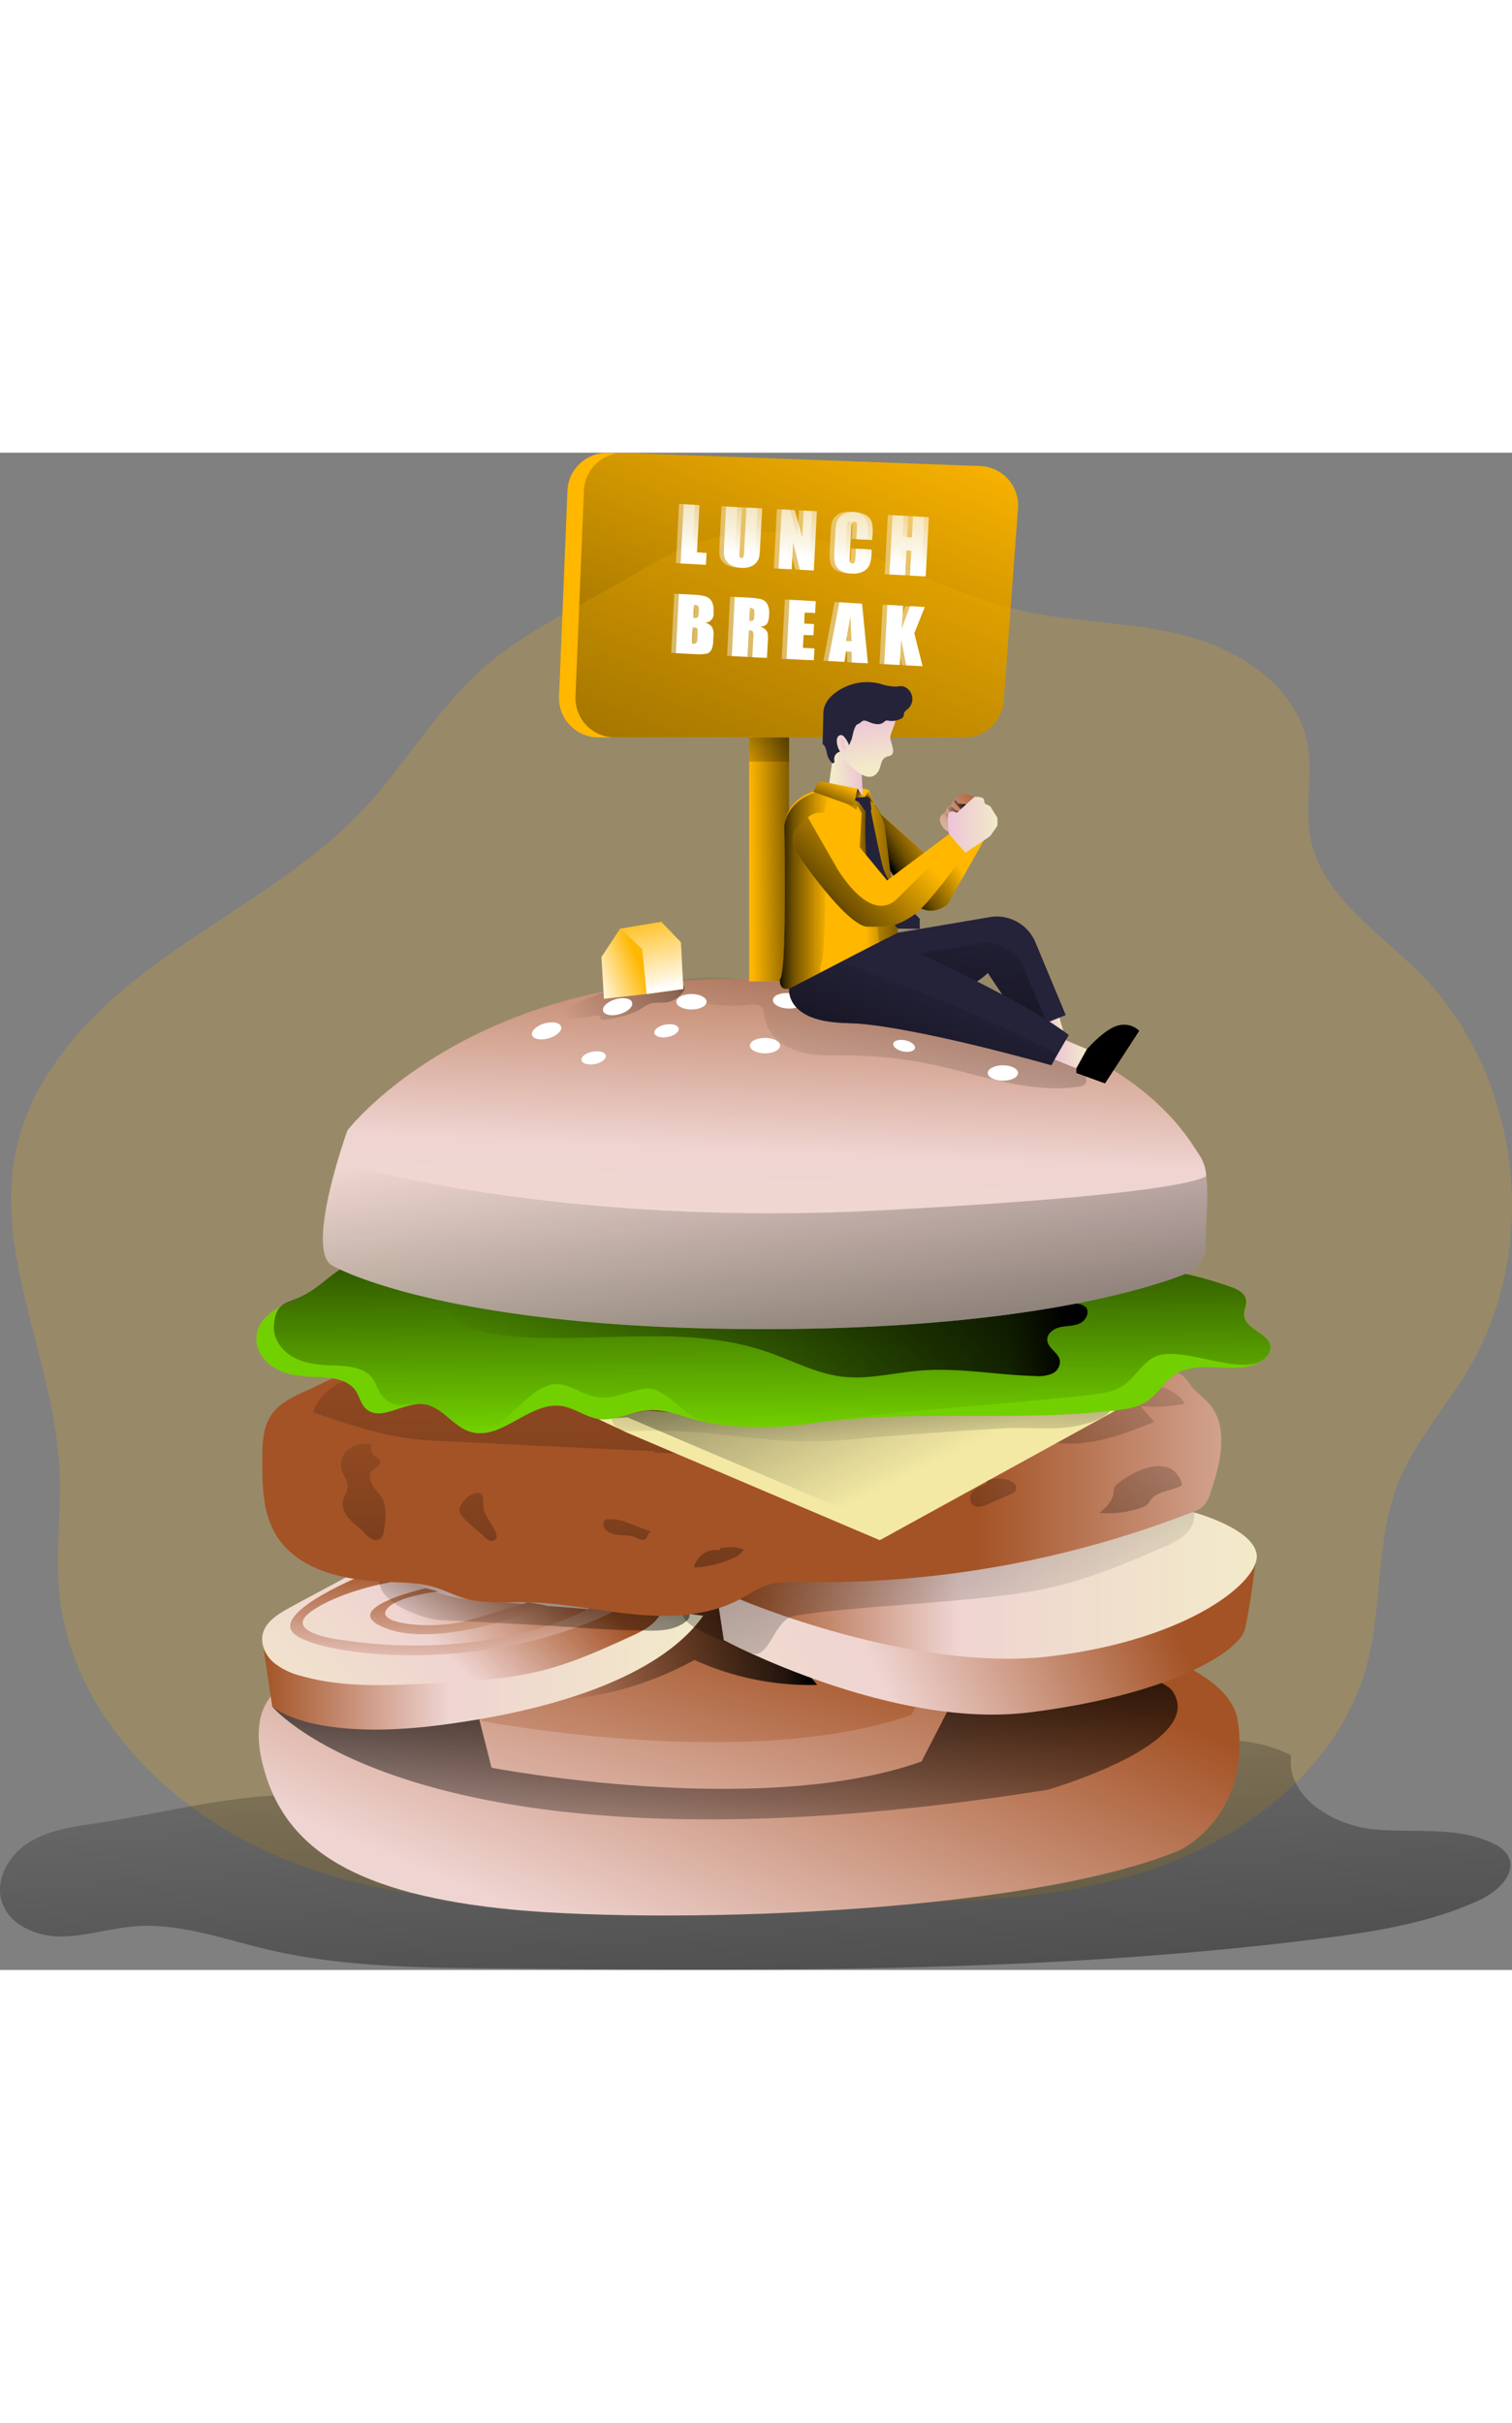 <svg id="Layer_1" data-name="Layer 1" xmlns="http://www.w3.org/2000/svg" xmlns:xlink="http://www.w3.org/1999/xlink" viewBox="0 0 434.31 435.69" data-imageid="target-5" imageName="Lunch Break" class="illustrations_image" style="width: 272px;"><rect x="0" y="0" width="434.31" height="435.69" fill="#808080" stroke="none"/><defs><linearGradient id="linear-gradient" x1="253.37" y1="1.5" x2="152.01" y2="242.51" gradientUnits="userSpaceOnUse"><stop offset="0" stop-opacity="0"/><stop offset="0.88" stop-opacity="0.8"/><stop offset="0.97"/></linearGradient><linearGradient id="linear-gradient-2" x1="250.72" y1="98.33" x2="248.95" y2="99.85" gradientUnits="userSpaceOnUse"><stop offset="0" stop-opacity="0"/><stop offset="0.68" stop-opacity="0.55"/><stop offset="0.88" stop-opacity="0.8"/><stop offset="0.97"/></linearGradient><linearGradient id="linear-gradient-3" x1="211.61" y1="338" x2="226.25" y2="591.4" gradientUnits="userSpaceOnUse"><stop offset="0" stop-opacity="0"/><stop offset="0.8" stop-opacity="0.63"/><stop offset="0.88" stop-opacity="0.8"/><stop offset="0.97"/></linearGradient><linearGradient id="linear-gradient-4" x1="235.39" y1="343.19" x2="125.02" y2="611.23" gradientUnits="userSpaceOnUse"><stop offset="0" stop-color="#a45326"/><stop offset="0.42" stop-color="#efd4d1"/><stop offset="1" stop-color="#f2eac9"/></linearGradient><linearGradient id="linear-gradient-5" x1="208.25" y1="441.42" x2="208.25" y2="355.26" xlink:href="#linear-gradient"/><linearGradient id="linear-gradient-6" x1="219.28" y1="333.58" x2="142.13" y2="601.06" xlink:href="#linear-gradient-4"/><linearGradient id="linear-gradient-7" x1="207.64" y1="350.51" x2="130.49" y2="617.99" xlink:href="#linear-gradient-4"/><linearGradient id="linear-gradient-8" x1="161.83" y1="362.96" x2="234.73" y2="362.96" xlink:href="#linear-gradient"/><linearGradient id="linear-gradient-9" x1="75.66" y1="365.25" x2="201.97" y2="365.25" xlink:href="#linear-gradient-4"/><linearGradient id="linear-gradient-10" x1="154.63" y1="333.76" x2="85.93" y2="405.46" xlink:href="#linear-gradient-4"/><linearGradient id="linear-gradient-11" x1="130.71" y1="341.48" x2="128.46" y2="415.81" xlink:href="#linear-gradient-4"/><linearGradient id="linear-gradient-12" x1="132.11" y1="341.52" x2="129.86" y2="415.85" xlink:href="#linear-gradient-4"/><linearGradient id="linear-gradient-13" x1="142.87" y1="375.08" x2="170.47" y2="307.88" xlink:href="#linear-gradient"/><linearGradient id="linear-gradient-14" x1="327.35" y1="335.67" x2="146.02" y2="416.01" xlink:href="#linear-gradient-4"/><linearGradient id="linear-gradient-15" x1="212.49" y1="346.18" x2="361.01" y2="346.18" xlink:href="#linear-gradient-4"/><linearGradient id="linear-gradient-16" x1="286.86" y1="376.48" x2="245.28" y2="288.12" xlink:href="#linear-gradient"/><linearGradient id="linear-gradient-17" x1="284.63" y1="120.26" x2="245.96" y2="153.3" xlink:href="#linear-gradient-4"/><linearGradient id="linear-gradient-18" x1="270.97" y1="123.6" x2="277.89" y2="123.6" xlink:href="#linear-gradient-2"/><linearGradient id="linear-gradient-19" x1="271.19" y1="132.42" x2="256.17" y2="141.43" xlink:href="#linear-gradient-2"/><linearGradient id="linear-gradient-20" x1="247.56" y1="112" x2="239.63" y2="112.42" gradientUnits="userSpaceOnUse"><stop offset="0" stop-color="#ecc4d7"/><stop offset="0.42" stop-color="#efd4d1"/><stop offset="1" stop-color="#f2eac9"/></linearGradient><linearGradient id="linear-gradient-21" x1="280.59" y1="319.18" x2="556.07" y2="319.18" xlink:href="#linear-gradient-4"/><linearGradient id="linear-gradient-22" x1="215.46" y1="253.31" x2="214.89" y2="342.84" gradientUnits="userSpaceOnUse"><stop offset="0" stop-opacity="0"/><stop offset="0.91" stop-opacity="0.8"/><stop offset="1"/></linearGradient><linearGradient id="linear-gradient-23" x1="256.26" y1="317.6" x2="192.63" y2="189.21" gradientUnits="userSpaceOnUse"><stop offset="0" stop-opacity="0"/><stop offset="1"/></linearGradient><linearGradient id="linear-gradient-24" x1="247.01" y1="309.88" x2="249.27" y2="243.06" xlink:href="#linear-gradient"/><linearGradient id="linear-gradient-25" x1="222.02" y1="301.22" x2="221.46" y2="226.54" xlink:href="#linear-gradient"/><linearGradient id="linear-gradient-26" x1="127.21" y1="273.31" x2="312.39" y2="273.31" xlink:href="#linear-gradient"/><linearGradient id="linear-gradient-27" x1="103.12" y1="280.8" x2="109.31" y2="471.13" xlink:href="#linear-gradient-22"/><linearGradient id="linear-gradient-28" x1="135.75" y1="279.73" x2="141.95" y2="470.07" xlink:href="#linear-gradient-22"/><linearGradient id="linear-gradient-29" x1="326.15" y1="273.54" x2="332.34" y2="463.87" xlink:href="#linear-gradient-22"/><linearGradient id="linear-gradient-30" x1="204.51" y1="277.5" x2="210.71" y2="467.83" xlink:href="#linear-gradient-22"/><linearGradient id="linear-gradient-31" x1="178.54" y1="278.34" x2="184.73" y2="468.68" xlink:href="#linear-gradient-22"/><linearGradient id="linear-gradient-32" x1="283.79" y1="274.92" x2="289.99" y2="465.25" xlink:href="#linear-gradient-22"/><linearGradient id="linear-gradient-33" x1="224.13" y1="138.93" x2="215.69" y2="335.74" xlink:href="#linear-gradient-4"/><linearGradient id="linear-gradient-34" x1="161.14" y1="178.58" x2="196.67" y2="178.58" xlink:href="#linear-gradient-22"/><linearGradient id="linear-gradient-35" x1="198.4" y1="235.95" x2="340.59" y2="108.97" xlink:href="#linear-gradient-22"/><linearGradient id="linear-gradient-36" x1="215.62" y1="116.87" x2="236.32" y2="116.58" xlink:href="#linear-gradient"/><linearGradient id="linear-gradient-37" x1="265.09" y1="146.25" x2="253.23" y2="234.91" xlink:href="#linear-gradient"/><linearGradient id="linear-gradient-38" x1="247.86" y1="145.32" x2="264.19" y2="144.38" xlink:href="#linear-gradient-2"/><linearGradient id="linear-gradient-39" x1="242.31" y1="114.53" x2="252.53" y2="114.53" xlink:href="#linear-gradient-2"/><linearGradient id="linear-gradient-40" x1="261.18" y1="137.15" x2="191.41" y2="159.16" xlink:href="#linear-gradient-2"/><linearGradient id="linear-gradient-41" x1="233.75" y1="118.65" x2="233.81" y2="118.75" xlink:href="#linear-gradient"/><linearGradient id="linear-gradient-42" x1="238.1" y1="146.16" x2="223.27" y2="146.16" xlink:href="#linear-gradient-2"/><linearGradient id="linear-gradient-43" x1="257.67" y1="129.69" x2="231.09" y2="155.14" xlink:href="#linear-gradient-2"/><linearGradient id="linear-gradient-44" x1="270.14" y1="171" x2="247.61" y2="232.1" xlink:href="#linear-gradient"/><linearGradient id="linear-gradient-45" x1="302.92" y1="172.74" x2="312.21" y2="172.74" xlink:href="#linear-gradient-20"/><linearGradient id="linear-gradient-46" x1="272.26" y1="127.76" x2="286.56" y2="127.76" xlink:href="#linear-gradient-20"/><linearGradient id="linear-gradient-47" x1="249.05" y1="96.15" x2="247.37" y2="110.62" gradientTransform="translate(-17.66 64.82) rotate(-14.25)" xlink:href="#linear-gradient-20"/><linearGradient id="linear-gradient-48" x1="301.47" y1="185.03" x2="305.39" y2="185.03" xlink:href="#linear-gradient-20"/><linearGradient id="linear-gradient-49" x1="220.56" y1="97.58" x2="221.69" y2="59.66" xlink:href="#linear-gradient-2"/><linearGradient id="linear-gradient-50" x1="215.77" y1="210.09" x2="236.04" y2="359.59" xlink:href="#linear-gradient"/><linearGradient id="linear-gradient-51" x1="241.55" y1="115.65" x2="237.47" y2="124.52" xlink:href="#linear-gradient-2"/><linearGradient id="linear-gradient-52" x1="183.27" y1="145.53" x2="169.38" y2="150.97" gradientUnits="userSpaceOnUse"><stop offset="0" stop-color="#fff" stop-opacity="0"/><stop offset="0.84" stop-color="#fff" stop-opacity="0.84"/><stop offset="0.97" stop-color="#fff"/></linearGradient><linearGradient id="linear-gradient-53" x1="185.06" y1="130.76" x2="190.5" y2="154.6" xlink:href="#linear-gradient-52"/><linearGradient id="linear-gradient-54" x1="201.71" y1="14.1" x2="199.18" y2="50.14" xlink:href="#linear-gradient-52"/><linearGradient id="linear-gradient-55" x1="215.37" y1="15.06" x2="212.84" y2="51.1" xlink:href="#linear-gradient-52"/><linearGradient id="linear-gradient-56" x1="231.24" y1="16.18" x2="228.71" y2="52.22" xlink:href="#linear-gradient-52"/><linearGradient id="linear-gradient-57" x1="247.18" y1="17.3" x2="244.65" y2="53.34" xlink:href="#linear-gradient-52"/><linearGradient id="linear-gradient-58" x1="263.21" y1="18.43" x2="260.67" y2="54.47" xlink:href="#linear-gradient-52"/><linearGradient id="linear-gradient-59" x1="203.75" y1="14.25" x2="201.21" y2="50.29" xlink:href="#linear-gradient-52"/><linearGradient id="linear-gradient-60" x1="219.57" y1="15.36" x2="217.04" y2="51.4" xlink:href="#linear-gradient-52"/><linearGradient id="linear-gradient-61" x1="234.15" y1="16.39" x2="231.62" y2="52.43" xlink:href="#linear-gradient-52"/><linearGradient id="linear-gradient-62" x1="248.07" y1="17.36" x2="245.54" y2="53.4" xlink:href="#linear-gradient-52"/><linearGradient id="linear-gradient-63" x1="263.78" y1="18.47" x2="261.25" y2="54.51" xlink:href="#linear-gradient-52"/><linearGradient id="linear-gradient-64" x1="248.12" y1="98.75" x2="245.61" y2="97.55" xlink:href="#linear-gradient-2"/><linearGradient id="linear-gradient-65" x1="243.14" y1="104.2" x2="236.29" y2="107.46" xlink:href="#linear-gradient-20"/></defs><title>61. Lunch break</title><path d="M163,31.8l-2.42,59.1a11.33,11.33,0,0,0,11.32,11.79H272.19a11.32,11.32,0,0,0,11.29-10.48l4.13-55.28a11.33,11.33,0,0,0-10.87-12.16L174.69,21A11.33,11.33,0,0,0,163,31.8Z" transform="translate(0 -20.94)" fill="#ffb700" class="target-color"/><path d="M167.73,31.8,165.3,90.9a11.33,11.33,0,0,0,11.32,11.79H277a11.32,11.32,0,0,0,11.29-10.48l4.13-55.28a11.33,11.33,0,0,0-10.87-12.16L179.47,21A11.32,11.32,0,0,0,167.73,31.8Z" transform="translate(0 -20.94)" fill="#ffb700" class="target-color"/><path d="M167.73,31.8,165.3,90.9a11.33,11.33,0,0,0,11.32,11.79H277a11.32,11.32,0,0,0,11.29-10.48l4.13-55.28a11.33,11.33,0,0,0-10.87-12.16L179.47,21A11.32,11.32,0,0,0,167.73,31.8Z" transform="translate(0 -20.94)" fill="url(#linear-gradient)"/><path d="M132.91,88.46c-10.32,11-18.31,24-28.67,35C88,140.67,66.65,152.05,47.39,165.84S9.86,197.52,4.74,220.64c-6.77,30.53,10.86,61,12.37,92.27.56,11.74-1.17,23.54-.07,35.24,3.39,36.05,33.68,65,67.55,77.81s71.06,12.58,107.27,12.19l53.75-.57c29.17-.31,58.94-.72,86.48-10.31s53-30.16,60.54-58.32c4.55-16.94,2.44-35.39,8.82-51.72,4.75-12.15,13.78-22.06,20.44-33.28,21.05-35.49,14.76-84.94-14.49-114-11.91-11.84-27.92-22-31-38.48-1.68-8.84.81-18.07-.84-26.92C372.56,88.61,357,78,341.39,73.73s-32.11-3.86-47.87-7.43C274.44,62,257.09,52,238.27,46.65c-21.42-6.1-36.75-2.59-54.82,8.43C166,65.73,147.46,72.94,132.91,88.46Z" transform="translate(0 -20.94)" fill="#ffb700" opacity="0.19" style="isolation:isolate" class="target-color"/><polygon points="247.53 96.27 249.57 96.86 251.35 101.41 247.53 98.47 247.53 96.27" fill="#ffb700" class="target-color"/><polygon points="248.36 99.01 249.57 96.86 250.91 100.63 248.36 99.01" fill="url(#linear-gradient-2)"/><path d="M26.87,414.61c-6.54.94-13.31,2-18.85,5.58S-1.47,430.74.52,437c2.11,6.69,9.88,10,16.9,10s13.82-2.25,20.81-2.87c13.07-1.16,25.82,3.6,38.59,6.61,21.3,5,43.41,5.25,65.3,5.44,79.14.7,158.57,1.38,237.09-8.56,15.67-2,31.53-4.46,45.87-11.11,5.14-2.38,10.85-7.78,8.07-12.72a9.21,9.21,0,0,0-4.16-3.45c-10.55-5.18-23.06-2.9-34.75-4.15s-24.95-9.57-23.34-21.21c-18.94-9.52-41.43-1.34-61.73,4.74-46.79,14-96.1,15.9-144.58,13.31-24.07-1.28-48-4.06-71.95-6.32C71.22,404.78,48.31,411.51,26.87,414.61Z" transform="translate(0 -20.94)" fill="url(#linear-gradient-3)"/><path d="M89,372.11s-19.31,1.47-13.66,25S100,434,143.08,438.87,293.74,441,338.9,422.23c0,0,20.46-9.55,16.69-36.93C349.46,340.9,116.23,347.33,89,372.11Z" transform="translate(0 -20.94)" fill="url(#linear-gradient-4)"/><path d="M78.2,381s43.41,52.43,222.72,23.88c0,0,46.19-13.29,35.86-28.35S119.08,352.14,78.2,381Z" transform="translate(0 -20.94)" fill="url(#linear-gradient-5)"/><path d="M137.67,384.66l3.53,13.89s76.9,14.79,123.51-1.79l7.34-14.26S218,367.63,207.91,361.92l-1.41-9.22L202,354.91S188.94,375.16,137.67,384.66Z" transform="translate(0 -20.94)" fill="url(#linear-gradient-6)"/><path d="M134.78,371.24l3.54,13.89s76.9,14.8,123.51-1.79l7.33-14.26S215.11,354.21,205,348.51l-1.42-9.23-4.52,2.22S186.05,361.75,134.78,371.24Z" transform="translate(0 -20.94)" fill="url(#linear-gradient-7)"/><path d="M167.41,378.39a95.87,95.87,0,0,0,32.06-10.79,80,80,0,0,0,35.26,7.17l-12.88-15.84c-2.78-3.41-5.59-6.86-9.14-9.46-2-1.45-4.36-2.65-6.78-2.27a11.26,11.26,0,0,0-4,1.73q-12,7.24-23.4,15.45-5.74,4.15-11.33,8.54c-.87.68-5.44,3.44-5.41,4.48C161.9,379.59,166.11,378.58,167.41,378.39Z" transform="translate(0 -20.94)" fill="url(#linear-gradient-8)"/><path d="M75.66,363.9,78.2,381s10.84,10.14,48.39,5.29S191,370.48,202,354.91l-91.21-12.05S75.86,351.71,75.66,363.9Z" transform="translate(0 -20.94)" fill="url(#linear-gradient-9)"/><path d="M82.68,352.88c-3.05,1.7-6.33,3.8-7.18,7.18-.73,2.91.67,6.05,2.87,8.08a19.44,19.44,0,0,0,8,4c11.66,3.37,24.05,2.83,36.17,2.27,11.73-.55,23.59-1.11,34.92-4.23,8.14-2.23,15.86-5.75,23.55-9.25,3.26-1.49,6.73-3.15,8.52-6.25l-49.74-4a60.78,60.78,0,0,1-12.39-1.84c-3.82-1.11-7.38-3-11.15-4.25-5.1-1.75-11.82-3.49-16.8-.76C93.89,346.89,88.23,349.8,82.68,352.88Z" transform="translate(0 -20.94)" fill="url(#linear-gradient-10)"/><path d="M105.14,342.85s-26.56,10.57-21,16.91,53.68,13.18,93-6.51l-6.61-1.14s-27.06,16.35-72,9.81c0,0-18.72-2-8.54-8.67s26.22-8.64,26.22-8.64S111,340.25,105.14,342.85Z" transform="translate(0 -20.94)" fill="url(#linear-gradient-11)"/><path d="M154.26,353.25s-27.71,11-43.12,5.37S122.33,347,122.33,347l3.5.92s-13.33,1.59-15.07,5.67,14.55,5.1,22.62,2.92,18.31-5.5,18.31-5.5l5.47,1Z" transform="translate(0 -20.94)" fill="url(#linear-gradient-12)"/><path d="M183.93,359.09c4.57.23,9.61.32,13.14-2.58a2.42,2.42,0,0,0,1-1.61c.05-1.09-1.14-1.77-2.14-2.19-17-7.11-34.48-14.33-52.91-15.3-6.23-.32-39.11-3.7-33.55,9.74,2,4.9,12.38,8.78,16.94,9,9.2.44,18.39.94,27.58,1.41C164,358.07,174,359.09,183.93,359.09Z" transform="translate(0 -20.94)" fill="url(#linear-gradient-13)"/><path d="M206.5,352.7l1.41,9.22S256,387.6,295.64,382.67s60.41-17.17,62-24.05,3.3-21.27,3.3-21.27l-21.73-13.66-126.17,20.9Z" transform="translate(0 -20.94)" fill="url(#linear-gradient-14)"/><path d="M212.49,350.18s49.52,21.2,89.41,16.35,60-21.59,59.08-29.18-18.39-12.23-18.39-12.23S213.66,339,213.08,344.59Z" transform="translate(0 -20.94)" fill="url(#linear-gradient-15)"/><path d="M228.24,354.91c19.56-3.2,54.35-3.7,73.68-8.12,11.06-2.53,21.6-6.94,32-11.45a22.21,22.21,0,0,0,6.4-3.67,7.65,7.65,0,0,0,2.7-6.58,2.35,2.35,0,0,0-.89-1.66,2.92,2.92,0,0,0-1.6-.34,502.63,502.63,0,0,0-92.09,6.42c-9.22,1.51-51.17,12.43-52.31,24.63-.42,4.43,14.79,8.93,18.57,11.11C221.16,368.94,221.82,356,228.24,354.91Z" transform="translate(0 -20.94)" opacity="0.51" fill="url(#linear-gradient-16)"/><path d="M276.05,119a2.34,2.34,0,0,0-1.22.51,1.13,1.13,0,0,0-.34,1.21c-.42-.2-.87.25-1.05.68s-.32,1-.76,1.13a4.68,4.68,0,0,0-.53.17c-.38.23-.31.8-.48,1.21-.27.64-1.11.84-1.48,1.43a1.7,1.7,0,0,0-.19,1,4.57,4.57,0,0,0,2.29,3.39,13.61,13.61,0,0,0,4,1.44l3.64.89a1.66,1.66,0,0,0,2.07-.57c1.41-1.46,2.88-3.14,2.92-5.16a5.63,5.63,0,0,0-1.64-3.82C281.5,120.67,278.77,118.58,276.05,119Z" transform="translate(0 -20.94)" fill="url(#linear-gradient-17)"/><path d="M271.82,125.31c.14.19.23.42.35.62a.89.89,0,0,0,.54.45,1.2,1.2,0,0,0,.56-.06,6.14,6.14,0,0,0,2.54-1.16.27.27,0,0,0,.07-.08.29.29,0,0,0-.05-.2,1.32,1.32,0,0,1,.3-1.53,2.79,2.79,0,0,1,.62-.38l1.05-.5s.06,0,.07-.06a.12.12,0,0,0,0-.1.68.68,0,0,0-.45-.41,2.65,2.65,0,0,0-.63-.07,8.42,8.42,0,0,1-1.23-.14.83.83,0,0,1-.52-.23,2.08,2.08,0,0,1-.19-.29.79.79,0,0,0-.38-.32.31.31,0,0,0-.28,0,.26.26,0,0,0-.08.29.6.6,0,0,0,.16.26l1.57,1.83a.42.42,0,0,1,.11.22c0,.17-.2.25-.37.27a1.72,1.72,0,0,1-.75,0c-.54-.19-.82-.79-1.33-1a.63.63,0,0,0-.4-.06c-.14,0-.26.16-.41.18s-.37,0-.43.1a.23.23,0,0,0,0,.21,18.82,18.82,0,0,0,1.24,1.44.6.6,0,0,1,.09.22.34.34,0,0,1-.26.34.8.8,0,0,1-.46,0,2.24,2.24,0,0,1-.85-.48.9.9,0,0,0-.32-.23.51.51,0,0,0-.47.09,1,1,0,0,0-.31.32A2.13,2.13,0,0,1,271.82,125.31Z" transform="translate(0 -20.94)" fill="url(#linear-gradient-18)"/><path d="M254.15,128.4l-1.62-4.23,15,13.57,8.53-10.91,9.1.93-12.91,22.78s-3.66,3.37-7.66,1.25-13.25-17.65-13.25-17.65Z" transform="translate(0 -20.94)" fill="#ffb700" class="target-color"/><path d="M254.15,128.4l-1.31-3.86,14.7,13.2,8.53-10.91,9.1.93-12.91,22.78s-3.66,3.37-7.66,1.25-13.25-17.65-13.25-17.65Z" transform="translate(0 -20.94)" fill="url(#linear-gradient-19)"/><path d="M239.79,104.37l-2.29,16.2,10.34-.83-.31-6.37S242.6,108.13,239.79,104.37Z" transform="translate(0 -20.94)" fill="url(#linear-gradient-20)"/><path d="M88.06,290.26c-3.8,1.69-7.8,3.54-10.13,7-2.48,3.65-2.57,8.36-2.59,12.78,0,7.37.07,15.16,3.84,21.5,6.08,10.21,19.44,13.15,31.31,13.63,5,.2,10,.15,14.75,1.67,2.52.8,4.89,2,7.41,2.84,6.09,1.94,12.65,1.26,19,1.38,10.29.19,20.43,2.47,30.67,3.45s21,.54,30.13-4.31c2.69-1.44,5.22-3.25,8.13-4.17s6.3-.85,9.49-.79a296,296,0,0,0,112.48-20.1,8.89,8.89,0,0,0,3.14-1.75,9,9,0,0,0,2-3.75c2.93-8.63,5.5-19.24-.66-25.95-1.52-1.66-3.46-2.9-4.83-4.68a14.63,14.63,0,0,0-2.43-3c-1.64-1.25-3.91-1.11-6-.91a964.06,964.06,0,0,1-157.94,1.72,2.48,2.48,0,0,0-2,.41c-.49.48-.2,1.59.48,1.47-15,0-30-1.73-45-3.44l-8.39-1c-5.64-.64-11.45-1.28-17.09-.28S93.19,288,88.06,290.26Z" transform="translate(0 -20.94)" fill="url(#linear-gradient-21)"/><path d="M90,296.53c9.92,3.37,19.94,6.77,30.36,7.78,2.26.23,4.53.33,6.81.44l8.41.4,20.15,1,36.45,1.73a3,3,0,0,0-4.36.23l58.94,1.4c8.22.2,16.49.39,24.63-.83,7.64-1.16,15.13-3.56,22.85-3.73,5-.11,9.91.7,14.86.47,7.8-.36,15.21-3.29,22.46-6.18l-4-4.54a42.69,42.69,0,0,0,12.76-.71c-3.11-5.28-10.43-5.77-16.56-5.63l-154,3.36c-17.78.39-35.79.75-53.11-3.32-4-.95-8.09-2.15-12.24-2.11C98.69,286.32,91.54,290.58,90,296.53Z" transform="translate(0 -20.94)" opacity="0.36" fill="url(#linear-gradient-22)"/><path d="M180.21,302.38l72.5,30.83L320.42,296s-83.07.29-91.64,1.67S186,296,186,296l-14.07,2.48Z" transform="translate(0 -20.94)" fill="#f4e9a4"/><path d="M180.21,297.94l72.5,30.82L320.42,296s-83.07.29-91.64,1.67S186,296,186,296l-14.07,2.48Z" transform="translate(0 -20.94)" fill="url(#linear-gradient-23)"/><path d="M307.5,300.71c-5.52.79-11.14.2-16.71.32-6.25.12-36.07,2.22-42.28,2.88-30.14,3.21-36.93-3-67.24-2a7.5,7.5,0,0,1-3.13-.33c-2.6-1-3.13-4.83-1.6-7.18s4.37-3.49,7.12-4.06a54.32,54.32,0,0,1,10.59-.83q57.5-.75,115,1.72c2.44.1,10.62-.76,10,3.73C318.78,298.55,310.25,300.31,307.5,300.71Z" transform="translate(0 -20.94)" fill="url(#linear-gradient-24)"/><path d="M73.65,274.9c-.27,3.65,2.17,7.1,5.34,8.94s6.92,2.33,10.58,2.47c4.59.17,10,.23,12.59,4,1.08,1.59,1.45,3.64,2.8,5,4.09,4.16,10.87-1.78,16.66-1.16,5.23.56,8.39,6.34,13.4,7.92,8.93,2.8,17.08-8.78,26.33-7.38,3.7.56,6.85,3.16,10.55,3.71,4.74.71,9.3-2.06,14.07-2.48,5.63-.5,11,2.25,16.5,3.39,8.66,1.79,20.69,1.83,29.43.53,30.26-4.48,58.13-.44,88.52-3.89,3.15-.36,6.41-.87,9.05-2.62,3.21-2.13,5.11-5.86,8.39-7.89,7.39-4.58,18.4,1.2,25.21-4.21a4.56,4.56,0,0,0,1.9-3c.46-4.26-7.31-5.35-7.58-9.63-.09-1.47.81-2.9.59-4.36-.3-2-2.45-3.05-4.34-3.73-21.62-7.78-45.14-7.84-68.12-7.81q-46.72,0-93.44.13l-47.42.07-23,0c-6.29,0-14.62-1.43-20.62.85-4.88,1.85-8.66,6.47-13.35,8.9C82.42,265.5,74.2,267.75,73.65,274.9Z" transform="translate(0 -20.94)" fill="#72d000"/><path d="M78.68,271.59c-.28,3.65,2.17,7.1,5.33,8.94s6.93,2.33,10.59,2.47c4.58.16,10,.23,12.59,4,1.07,1.59,1.45,3.64,2.8,5,4.09,4.16,5.84,1.53,11.63,2.15,5.23.56,8.39,6.34,13.4,7.92,8.93,2.8,16.75-15,26-13.6,3.7.56,6.85,3.16,10.55,3.71,4.74.71,9.3-2.05,14.07-2.48,5.63-.5,11.3,8.47,16.83,9.61,8.66,1.79,20.69,1.83,29.43.53,30.26-4.48,51.28-4.93,81.68-8.38,3.15-.36,6.4-.87,9-2.62,3.21-2.13,5.12-5.86,8.39-7.89,7.39-4.58,25.25,5.69,32.06.28a4.56,4.56,0,0,0,1.9-3c.46-4.26-7.31-5.35-7.58-9.63-.09-1.47.81-2.9.59-4.36-.3-2-2.45-3.05-4.34-3.73-21.62-7.78-45.14-7.84-68.12-7.81q-46.72,0-93.44.13l-47.42.07-23,0c-6.29,0-14.62-1.43-20.62.85-4.88,1.85-8.66,6.47-13.35,8.9C82.42,265.5,79.22,264.44,78.68,271.59Z" transform="translate(0 -20.94)" fill="url(#linear-gradient-25)"/><path d="M146.53,274.64c24.67,2.15,50.4-3.57,73.82,4.49,7.25,2.49,14.16,6.29,21.77,7.15,7.39.83,14.77-1.17,22.18-1.77,11-.91,22.05,1.28,33.1,1.57a10.41,10.41,0,0,0,4.71-.65,3.8,3.8,0,0,0,2.34-3.8c-.4-2.31-3.49-3.52-3.64-5.87-.12-1.92,1.88-3.32,3.76-3.73s3.91-.27,5.65-1.1,2.93-3.3,1.6-4.69a4.27,4.27,0,0,0-3.13-.92c-4.64-.07-9.27,0-13.9.05q-70.14.79-140.17-4c-5.28-.36-24.58-3.77-27.1,2.81C124.7,271.54,142.17,274.26,146.53,274.64Z" transform="translate(0 -20.94)" fill="url(#linear-gradient-26)"/><path d="M98.9,308.35a5.85,5.85,0,0,0-.6,5.2c.51,1.35,1.54,2.55,1.59,4,.06,1.63-1.15,3-1.42,4.65a6.14,6.14,0,0,0,1.89,4.93c1.23,1.33,2.76,2.37,4,3.66a10.4,10.4,0,0,0,2.26,2,2.43,2.43,0,0,0,2.84-.17,3.2,3.2,0,0,0,.7-1.58,23.69,23.69,0,0,0,.52-6.23,8.75,8.75,0,0,0-.68-3.28c-.68-1.45-2-2.51-2.87-3.84s-1.32-3.26-.23-4.43c.85-.91,2.56-1.49,2.27-2.7-.17-.68-.93-1-1.48-1.43a3,3,0,0,1-.93-3.24A7.18,7.18,0,0,0,98.9,308.35Z" transform="translate(0 -20.94)" fill="url(#linear-gradient-27)"/><path d="M138.88,332a4.53,4.53,0,0,0,1.8,1.31,1.59,1.59,0,0,0,1.93-.69c.64-1.5-3.21-6.19-3.63-8.08-.51-2.29.68-5.16-2.18-4.88-2.16.2-5.32,3.44-4.74,5.43S137.29,330.4,138.88,332Z" transform="translate(0 -20.94)" fill="url(#linear-gradient-28)"/><path d="M321.06,317a3.29,3.29,0,0,0-.94,1.06,5.13,5.13,0,0,0-.27,1.61c-.29,2.36-2.19,4.14-4,5.71A29.14,29.14,0,0,0,327.53,324a5.33,5.33,0,0,0,2.15-1.15,15.21,15.21,0,0,0,1-1.37c1.95-2.46,5.69-2.34,8.45-3.83.15-.09.32-.2.36-.37a.67.67,0,0,0,0-.34C336.53,307.94,325.87,313.05,321.06,317Z" transform="translate(0 -20.94)" fill="url(#linear-gradient-29)"/><path d="M206.9,336.14a6.47,6.47,0,0,0-7.58,4.93,31.93,31.93,0,0,0,11-2.59,6.58,6.58,0,0,0,3.35-2.56,12,12,0,0,0-7-.33" transform="translate(0 -20.94)" fill="url(#linear-gradient-30)"/><path d="M180,328.12a11.66,11.66,0,0,0-5.28-.93,1.66,1.66,0,0,0-1.23.6,1.39,1.39,0,0,0-.17,1c.26,1.72,2.17,2.67,3.89,2.88s3.54,0,5.13.66c1,.43,2.25,1.2,3.12.5.45-.36.58-1,.87-1.47a2.32,2.32,0,0,1,.73-.59C184.73,329.9,182.4,329,180,328.12Z" transform="translate(0 -20.94)" fill="url(#linear-gradient-31)"/><path d="M283.41,317.12a8.22,8.22,0,0,0-3.92,2c-1,1.11-1.21,3.07,0,4s2.86.37,4.22-.22l6.88-3a2.89,2.89,0,0,0,.95-.58,1.77,1.77,0,0,0,0-2.18,3.83,3.83,0,0,0-2-1.21,9.69,9.69,0,0,0-5.93.12" transform="translate(0 -20.94)" fill="url(#linear-gradient-32)"/><path d="M346.2,248.81a8.3,8.3,0,0,1-5.27,7.79c-12.46,4.87-48.92,16-121.62,16-93,0-123.88-18.26-123.88-18.26-4.16-2.33-2.8-12.75-.55-22.2,2.07-8.7,4.91-16.59,4.91-16.59s39.43-51.45,131.71-42.38S340.11,216.26,345,223.39a12.29,12.29,0,0,1,1.48,5.28C347.2,235.19,346.18,244.86,346.2,248.81Z" transform="translate(0 -20.94)" fill="url(#linear-gradient-33)"/><path d="M163.69,179.86c-1.2.57-2.59,1.43-2.55,2.76a.75.75,0,0,0,.21.54.89.89,0,0,0,.49.16c3.34.32,6.68-.4,10-.78a.56.56,0,0,1,.42.06c.16.14.12.4.16.6.14.63,1,.66,1.65.55,3.55-.64,7.2-1.32,10.26-3.24a12.3,12.3,0,0,1,2.25-1.3c1.52-.55,3.21-.22,4.82-.44a7.06,7.06,0,0,0,5-3.33,1.3,1.3,0,0,0,.23-1,1.05,1.05,0,0,0-.51-.59,5.34,5.34,0,0,0-3.22-.48c-6.6.41-20.93,2.67-21.22,3.12s-2.26.87-2.79,1.09C167.15,178.31,165.41,179.07,163.69,179.86Z" transform="translate(0 -20.94)" opacity="0.36" fill="url(#linear-gradient-34)"/><path d="M202.89,179.11a42.48,42.48,0,0,0,12.79.3,4.14,4.14,0,0,1,2.54.32c1.18.74,1.26,2.38,1.51,3.75.87,4.64,5.13,8,9.65,9.37s9.33,1.13,14.05,1.16a121.64,121.64,0,0,1,24.51,2.65c14,3,28,8.46,42.19,6.28a2.84,2.84,0,0,0,1.32-.44c1-.81.52-2.46-.23-3.53-3.26-4.69-9-6.84-14.43-8.67-16.78-5.67-33.8-10.81-51.21-14.17a215.07,215.07,0,0,0-26.38-3.53c-7.42-.5-19.23-2.29-26.13.61C194.82,176.51,199.37,178.34,202.89,179.11Z" transform="translate(0 -20.94)" opacity="0.36" fill="url(#linear-gradient-35)"/><ellipse cx="250.37" cy="182.44" rx="2.22" ry="4.34" transform="translate(20.02 368.65) rotate(-78.05)" fill="none" stroke="#000" stroke-miterlimit="10" stroke-width="0.5"/><ellipse cx="277.31" cy="188.15" rx="1.77" ry="3.47" transform="translate(35.8 399.53) rotate(-78.05)" fill="none" stroke="#000" stroke-miterlimit="10" stroke-width="0.4"/><ellipse cx="198.62" cy="157.66" rx="4.34" ry="2.22" fill="#fff"/><ellipse cx="219.74" cy="170.26" rx="4.34" ry="2.22" fill="#fff"/><ellipse cx="288.07" cy="178.12" rx="4.34" ry="2.22" fill="#fff"/><ellipse cx="191.46" cy="186.94" rx="3.55" ry="1.81" transform="translate(-31.41 17.9) rotate(-10.71)" fill="#fff"/><ellipse cx="170.53" cy="194.71" rx="3.55" ry="1.81" transform="translate(-33.22 14.15) rotate(-10.71)" fill="#fff"/><ellipse cx="177.41" cy="180" rx="4.34" ry="2.22" transform="translate(-43.1 35.57) rotate(-16.16)" fill="#fff"/><ellipse cx="259.72" cy="191.29" rx="1.63" ry="3.18" transform="translate(18.78 384.81) rotate(-78.05)" fill="#fff"/><ellipse cx="226.67" cy="179.31" rx="2.22" ry="4.34" transform="matrix(0.06, -1, 1, 0.06, 33.44, 373.3)" fill="#fff"/><ellipse cx="157.02" cy="186.94" rx="4.34" ry="2.22" transform="translate(-45.84 30.17) rotate(-16.16)" fill="#fff"/><rect x="215.19" y="81.75" width="11.48" height="70.09" fill="#ffb700" class="target-color"/><rect x="215.19" y="81.75" width="11.48" height="70.09" fill="url(#linear-gradient-36)"/><path d="M210.6,134.14" transform="translate(0 -20.94)" fill="none" stroke="#000" stroke-miterlimit="10" stroke-width="0.53"/><path d="M306.13,182.44l-5.46,2.18-5.81,2.32-11.12-16.6s-5.94,6.65-29.13,13-27.94-10.56-27.94-10.56V126.4c3.94-10.19,14.86-8,21.5-5.58a9.26,9.26,0,0,1,6,7.58l3.7,30.38,26.45-4.48a12,12,0,0,1,13.08,7.2Z" transform="translate(0 -20.94)" fill="#25233a"/><path d="M300.67,184.62l-5.81,2.32-11.12-16.6s-5.94,6.65-29.13,13-27.94-10.56-27.94-10.56V129.16c5-4.49,13-2.73,18.29-.78a9.28,9.28,0,0,1,6,7.58l3.7,30.38,26.45-4.48a12,12,0,0,1,13.08,7.21Z" transform="translate(0 -20.94)" fill="url(#linear-gradient-37)"/><path d="M224.08,172.13s-.78,5.15,5.44,1.53,28.33-14.88,28.33-14.88l-3.7-30.38s-1.31-10.77-14.08-11c-14.34-.21-14.74,10.7-14.74,10.7S226.16,170.16,224.08,172.13Z" transform="translate(0 -20.94)" fill="#ffb700" class="target-color"/><path d="M224.08,172.13s-.78,5.15,5.44,1.53,28.33-14.88,28.33-14.88l-3.7-30.38s-1.08-11-14.08-11c-14.34.07-14.74,10.7-14.74,10.7S226.16,170.16,224.08,172.13Z" transform="translate(0 -20.94)" fill="url(#linear-gradient-38)"/><polygon points="242.31 100.38 245.98 102.5 246.23 101.41 247.53 103.44 246.23 125.22 252.53 129.77 249.18 101 245.38 99.29 242.31 100.38" fill="url(#linear-gradient-39)"/><polygon points="245.55 99.83 246.91 100.38 246.91 99.06 245.85 98.54 245.55 99.83" fill="#25233a"/><path d="M247.84,119.74s3.67,7.75,3.51,19.57a173.79,173.79,0,0,0,1.2,22.19l5.3-2.72-3.7-30.38s-1-5.06-4.26-7.83Z" transform="translate(0 -20.94)" fill="url(#linear-gradient-40)"/><path d="M248.65,124s-.61,12.46,1.18,19.22,8,14.36,8,14.36l6.36.09v-2.91s-9.26-9-10.77-15.48c-1.55-6.62-3.43-16.25-3.43-16.25Z" transform="translate(0 -20.94)" fill="#25233a"/><polygon points="246.33 96.44 247.84 98.8 245.73 99.06 246.33 96.44" fill="#ffb700" class="target-color"/><path d="M233.86,118.63l-.18.07h0Z" transform="translate(0 -20.94)" fill="url(#linear-gradient-41)"/><path d="M247.84,119.74l-1.29.16h0l-1.27,4.32-7.4-3.09c-1.36,2.22-1,3.3-1,3.3s.82,42-1.25,44a3.69,3.69,0,0,0,.19,1.76c-2.64,1.4-4.9,2.63-6.33,3.46-6.22,3.62-5.44-1.53-5.44-1.53,2.08-2,1.25-44,1.25-44s.29-6.54,8.35-9.43l.18-.07.44-.15a24.94,24.94,0,0,1,5.77-1l.86-.05a11.71,11.71,0,0,0-1.34,1.27l6.4.2.34-1.47Z" transform="translate(0 -20.94)" fill="url(#linear-gradient-42)"/><path d="M227.79,131.32a7.23,7.23,0,0,0,1.34,5c4,5.71,15,20.74,20.19,20.74,6.37,0,8.24-.14,12.87-3.18s15.12-18.07,15.12-18.07l-4.71-5.35-17.78,13.3s-11.57-14-12.43-15c0,0-5-7.5-10.35-3.1C228.68,128.36,228,129.87,227.79,131.32Z" transform="translate(0 -20.94)" fill="#ffb700" class="target-color"/><path d="M227.79,131.32a7.23,7.23,0,0,0,1.34,5c4,5.71,15,20.74,20.19,20.74,6.37,0,8.24-.14,12.87-3.18s15.12-18.07,15.12-18.07l-2.88-3.27-17.21,16.92c-5.92,4.86-12.43-2.38-16.59-8.82l-8.59-15C228.68,128.36,228,129.87,227.79,131.32Z" transform="translate(0 -20.94)" fill="url(#linear-gradient-43)"/><path d="M254.63,160.43s38.79,17.12,52.37,27.72l-5,8.69S260.62,185,243.05,184.7s-16.38-9.83-16.38-9.83Z" transform="translate(0 -20.94)" fill="#25233a"/><path d="M241.43,167.25s33.55,11.38,62.41,26.38L302,196.84S260.62,185,243.05,184.7s-16.38-9.83-16.38-9.83Z" transform="translate(0 -20.94)" fill="url(#linear-gradient-44)"/><polygon points="306.13 168.71 312.21 171.27 309.17 176.77 302.92 174.28 306.13 168.71" fill="url(#linear-gradient-45)"/><path d="M272.6,130.44s-.77-5.1,0-6.07,2.21,0,2.21,0l5.11-4.62s2.89-.2,2.8,1.15,1.35.87,2,2,1.74,2.79,1.74,2.79a10.08,10.08,0,0,1,0,2.41c-.2.39-1.74,2.41-1.84,2.7s-7.33,5-7.33,5Z" transform="translate(0 -20.94)" fill="url(#linear-gradient-46)"/><path d="M256.26,107.55c-.37.45-1,.5-1.57.71-2,.78-1.36,2.94-2.69,4.59-3.32,4.13-9.8-4-10.69-6.12s-3.18-2.46-2.82-4.77a14.69,14.69,0,0,1,2.61-6.57,10.32,10.32,0,0,1,5.77-4,4.8,4.8,0,0,1,2.41-.05,5.12,5.12,0,0,1,1.5.74c2.21,1.5,6,2.54,6.43,5.26.19,1.33-1.63,4.27-1.48,5.6C255.86,104.11,257.07,106.56,256.26,107.55Z" transform="translate(0 -20.94)" fill="url(#linear-gradient-47)"/><path d="M243.93,105a8.6,8.6,0,0,0-1.35-2.35,1.65,1.65,0,0,0-.85-.63,1.14,1.14,0,0,0-1.14.62,2.55,2.55,0,0,0-.21,1.37,6.09,6.09,0,0,0,.93,2.77,2.15,2.15,0,0,0-1.68,2.32c.05.39.11,1-.28,1a.66.66,0,0,1-.55-.28,5,5,0,0,1-1.1-1.9c-.36-1.18-.38-2.64-1.42-3.3l.21-8.22a10,10,0,0,1,.17-2,7.51,7.51,0,0,1,2.25-3.67,15.14,15.14,0,0,1,13.87-3.45,14.84,14.84,0,0,0,4.81.83,7.22,7.22,0,0,1,1.6-.11,2.86,2.86,0,0,1,.89.31,3.81,3.81,0,0,1,.67,6.23c-.4.35-.9.65-1.06,1.15-.09.3-.05.63-.16.92a1.59,1.59,0,0,1-.82.75,5.62,5.62,0,0,1-3.49.54,1.42,1.42,0,0,0-.79,0,1.7,1.7,0,0,0-.51.38c-1.14,1-2.9.59-4.28,0-.62-.28-1.36-.6-1.95-.27a6.81,6.81,0,0,0-.65.53c-.59.43-.89.26-1.3,1a7.41,7.41,0,0,0-.66,1.83c-.16.63-.28,1.27-.45,1.89A12.39,12.39,0,0,0,243.93,105Z" transform="translate(0 -20.94)" fill="#25233a"/><path d="M304.43,183.13c-.22.08,1,3.81,1,3.81l-3.92-2.63Z" transform="translate(0 -20.94)" fill="url(#linear-gradient-48)"/><rect x="215.19" y="81.75" width="11.48" height="6.96" fill="url(#linear-gradient-49)"/><path d="M346.2,248.81a8.3,8.3,0,0,1-5.27,7.79c-12.46,4.87-48.92,16-121.62,16-93,0-123.88-18.26-123.88-18.26-4.16-2.33-2.8-12.75-.55-22.2h0l2-7.54s61.45,18.83,155.65,13.92c81.13-4.23,92.38-8.71,93.94-9.87C347.2,235.19,346.18,244.86,346.2,248.81Z" transform="translate(0 -20.94)" fill="url(#linear-gradient-50)"/><path d="M309.17,197.71v1.35l8.24,3,9.83-15.11a6.22,6.22,0,0,0-5.88-1.57c-3.85.77-9.15,6.85-9.15,6.85Z" transform="translate(0 -20.94)"/><path d="M236.33,115.42l10,2-1.14,5-11.53-4.08.87-2A1.53,1.53,0,0,1,236.33,115.42Z" transform="translate(0 -20.94)" fill="#ffb700" class="target-color"/><path d="M236.33,115.42l10,2-1.14,5-11.53-4.08.87-2A1.53,1.53,0,0,1,236.33,115.42Z" transform="translate(0 -20.94)" fill="url(#linear-gradient-51)"/><polygon points="172.77 144.83 173.48 156.8 185.73 155.44 184.46 142.58 178.12 136.67 172.77 144.83" fill="#ffb700" class="target-color"/><polygon points="189.95 134.7 178.12 136.67 184.46 142.58 185.73 155.44 196.28 154.01 195.58 140.56 189.95 134.7" fill="#ffb700" class="target-color"/><polygon points="172.77 144.83 173.48 156.8 185.73 155.44 184.46 142.58 178.12 136.67 172.77 144.83" fill="url(#linear-gradient-52)"/><polygon points="189.95 134.7 178.12 136.67 184.46 142.58 185.73 155.44 196.28 154.01 195.58 140.56 189.95 134.7" fill="url(#linear-gradient-53)"/><g opacity="0.41"><path d="M199.58,35.89l-.72,13.58,2.75.15-.18,3.4-7.27-.39.9-17Z" transform="translate(0 -20.94)" fill="#fff"/><path d="M217.59,36.84,217,48.19a18.77,18.77,0,0,1-.27,2.71,3.56,3.56,0,0,1-.85,1.56,3.85,3.85,0,0,1-1.74,1.16,6.3,6.3,0,0,1-2.46.3,7,7,0,0,1-2.72-.65,4.19,4.19,0,0,1-1.72-1.41,3.65,3.65,0,0,1-.61-1.74c0-.6,0-1.86.1-3.78l.53-10.05,4.52.24-.67,12.74a4.59,4.59,0,0,0,0,1.43.47.47,0,0,0,.48.33.52.52,0,0,0,.57-.31,6.66,6.66,0,0,0,.21-1.6l.66-12.52Z" transform="translate(0 -20.94)" fill="#fff"/><path d="M233.31,37.68l-.9,17-4-.21-1.95-7.84-.41,7.72-3.78-.2.9-17,3.79.2,2.12,7.79.41-7.65Z" transform="translate(0 -20.94)" fill="#fff"/><path d="M249.17,45.94l-4.52-.24.16-3a5.61,5.61,0,0,0-.06-1.62c-.09-.22-.3-.33-.63-.35a.68.68,0,0,0-.73.35,5.81,5.81,0,0,0-.23,1.67l-.42,7.89a5.13,5.13,0,0,0,.06,1.62.78.78,0,0,0,1.34.07,6,6,0,0,0,.25-1.77l.11-2.13,4.53.24,0,.66a12.76,12.76,0,0,1-.58,3.72,3.81,3.81,0,0,1-1.79,1.84,5.85,5.85,0,0,1-3.26.66,6.82,6.82,0,0,1-3.24-.87,3.49,3.49,0,0,1-1.61-2,12.65,12.65,0,0,1-.22-3.76l.27-5a20.6,20.6,0,0,1,.27-2.74,3.84,3.84,0,0,1,.87-1.73,4.23,4.23,0,0,1,1.84-1.24,7.42,7.42,0,0,1,5.89.58,3.67,3.67,0,0,1,1.61,2,11.28,11.28,0,0,1,.22,3.53Z" transform="translate(0 -20.94)" fill="#fff"/><path d="M265.46,39.39l-.9,17L260,56.13l.38-7.13-1.36-.07-.37,7.13-4.53-.24.91-17,4.52.24-.33,6.07,1.36.07.32-6.07Z" transform="translate(0 -20.94)" fill="#fff"/><path d="M193.69,61.43l4.51.24a12.17,12.17,0,0,1,3.22.49,3.28,3.28,0,0,1,1.71,1.41,5.77,5.77,0,0,1,.51,3.23,3.42,3.42,0,0,1-.59,2,3.32,3.32,0,0,1-1.93.8,3.35,3.35,0,0,1,2.06,1.27,4.27,4.27,0,0,1,.43,2.49L203.53,75a6.08,6.08,0,0,1-.54,2.53,2.2,2.2,0,0,1-1.35,1.07,13.83,13.83,0,0,1-3.62.11l-5.23-.28Zm4,9.56-.26,4.75a2,2,0,0,0,1.24-.22,2.1,2.1,0,0,0,.33-1.28l.09-1.58c0-.73,0-1.18-.17-1.34A2.2,2.2,0,0,0,197.72,71Zm.34-6.42-.2,3.78h.45a.93.93,0,0,0,.87-.27,5.26,5.26,0,0,0,.27-1.82,2.88,2.88,0,0,0-.09-1.13.68.68,0,0,0-.37-.42A3.63,3.63,0,0,0,198.06,64.57Z" transform="translate(0 -20.94)" fill="#fff"/><path d="M209.72,62.28l3.2.17a25,25,0,0,1,4.32.47A3,3,0,0,1,219,64.25a5.48,5.48,0,0,1,.55,3.2,4.87,4.87,0,0,1-.65,2.64,2.68,2.68,0,0,1-2,.71,3.5,3.5,0,0,1,1.76,1,2.56,2.56,0,0,1,.52,1,15.7,15.7,0,0,1,0,2.52l-.24,4.48-4.2-.22.3-5.65a3.73,3.73,0,0,0-.13-1.7q-.19-.33-1.14-.39l-.4,7.66-4.52-.24Zm4.37,3.14-.2,3.78a1.93,1.93,0,0,0,1.07-.15c.22-.12.34-.56.38-1.31l0-.93a1.39,1.39,0,0,0-.24-1.08A1.77,1.77,0,0,0,214.09,65.42Z" transform="translate(0 -20.94)" fill="#fff"/><path d="M225.44,63.11l7.54.4-.18,3.4-3-.16L229.62,70l2.82.15-.17,3.23-2.83-.15-.2,3.74,3.32.18-.18,3.39-7.84-.41Z" transform="translate(0 -20.94)" fill="#fff"/><path d="M246.28,64.22,248,81.34l-4.63-.24L243.26,78l-1.61-.09-.44,3-4.68-.25,3.21-16.86ZM243.3,75c-.12-1.93-.23-4.32-.31-7.16-.63,3.22-1.05,5.58-1.24,7.08Z" transform="translate(0 -20.94)" fill="#fff"/><path d="M264.29,65.18l-3,7.53,2.35,9.46L259,81.93l-1.45-7.38-.39,7.28-4.52-.24.9-17,4.53.24-.35,6.59L260.05,65Z" transform="translate(0 -20.94)" fill="#fff"/></g><path d="M200.92,36l-.72,13.58,2.75.15-.18,3.4-7.28-.39.91-17Z" transform="translate(0 -20.94)" fill="url(#linear-gradient-54)"/><path d="M218.92,36.91l-.6,11.35a20.37,20.37,0,0,1-.27,2.71,3.67,3.67,0,0,1-.85,1.56,3.85,3.85,0,0,1-1.74,1.16A6.3,6.3,0,0,1,213,54a7.12,7.12,0,0,1-2.73-.65,4.15,4.15,0,0,1-1.71-1.41,3.55,3.55,0,0,1-.61-1.74q-.06-.9.09-3.78l.54-10,4.52.24-.68,12.74a5.35,5.35,0,0,0,.05,1.43.48.48,0,0,0,.49.33.53.53,0,0,0,.57-.31,6.66,6.66,0,0,0,.21-1.6l.66-12.52Z" transform="translate(0 -20.94)" fill="url(#linear-gradient-55)"/><path d="M234.65,37.75l-.9,17-4-.21-1.94-7.84-.41,7.72-3.78-.2.9-17,3.78.2,2.13,7.79.41-7.65Z" transform="translate(0 -20.94)" fill="url(#linear-gradient-56)"/><path d="M250.51,46,246,45.77l.15-3a4.93,4.93,0,0,0-.06-1.62c-.08-.22-.29-.33-.62-.35a.68.68,0,0,0-.73.35,6.07,6.07,0,0,0-.24,1.67l-.42,7.89a5.35,5.35,0,0,0,.07,1.62.64.64,0,0,0,.66.42.65.65,0,0,0,.68-.35,6.32,6.32,0,0,0,.25-1.77l.11-2.13,4.52.24,0,.66a13.11,13.11,0,0,1-.58,3.72A3.85,3.85,0,0,1,248,55a5.85,5.85,0,0,1-3.26.66,6.82,6.82,0,0,1-3.24-.87,3.49,3.49,0,0,1-1.61-2,12.65,12.65,0,0,1-.22-3.76l.26-5a22,22,0,0,1,.28-2.75,3.92,3.92,0,0,1,.86-1.73,4.26,4.26,0,0,1,1.85-1.24,7.42,7.42,0,0,1,5.89.58,3.65,3.65,0,0,1,1.6,2,11,11,0,0,1,.23,3.53Z" transform="translate(0 -20.94)" fill="url(#linear-gradient-57)"/><path d="M266.8,39.46l-.9,17-4.52-.24.38-7.13L260.4,49,260,56.13l-4.52-.24.9-17,4.53.24-.33,6.07,1.36.07.32-6.07Z" transform="translate(0 -20.94)" fill="url(#linear-gradient-58)"/><path d="M195,61.5l4.51.24a12.25,12.25,0,0,1,3.22.49,3.28,3.28,0,0,1,1.71,1.41,5.87,5.87,0,0,1,.5,3.23,2.42,2.42,0,0,1-2.52,2.85A3.35,3.35,0,0,1,204.52,71a4.35,4.35,0,0,1,.43,2.49l-.09,1.57a6.08,6.08,0,0,1-.54,2.53A2.15,2.15,0,0,1,203,78.65a13.89,13.89,0,0,1-3.62.11l-5.24-.28Zm4,9.56-.25,4.75a2,2,0,0,0,1.24-.22,2.1,2.1,0,0,0,.33-1.28l.08-1.58c0-.73,0-1.18-.16-1.34A2.22,2.22,0,0,0,199.05,71.06Zm.35-6.42-.21,3.78h.46c.44,0,.73-.07.86-.27a4.93,4.93,0,0,0,.28-1.82,2.88,2.88,0,0,0-.09-1.13.68.68,0,0,0-.37-.42A3.63,3.63,0,0,0,199.4,64.64Z" transform="translate(0 -20.94)" fill="url(#linear-gradient-59)"/><path d="M211.05,62.35l3.21.17a25,25,0,0,1,4.32.47,3,3,0,0,1,1.78,1.33,5.49,5.49,0,0,1,.54,3.2,4.8,4.8,0,0,1-.64,2.64,2.68,2.68,0,0,1-2,.71,3.5,3.5,0,0,1,1.76,1,2.69,2.69,0,0,1,.52,1,15.7,15.7,0,0,1,0,2.52l-.24,4.48-4.2-.22.3-5.65a3.73,3.73,0,0,0-.13-1.7c-.14-.22-.51-.35-1.14-.39l-.4,7.66-4.53-.24Zm4.37,3.14-.2,3.78a2,2,0,0,0,1.08-.15c.21-.12.34-.56.38-1.31l0-.93a1.39,1.39,0,0,0-.24-1.08A1.78,1.78,0,0,0,215.42,65.49Z" transform="translate(0 -20.94)" fill="url(#linear-gradient-60)"/><path d="M226.78,63.18l7.54.4-.18,3.4-3-.16L231,70l2.83.15-.17,3.23-2.83-.15-.2,3.74,3.32.18-.18,3.39-7.84-.41Z" transform="translate(0 -20.94)" fill="url(#linear-gradient-61)"/><path d="M247.62,64.29l1.68,17.12-4.62-.24-.08-3.07L243,78l-.43,3-4.68-.25,3.21-16.86Zm-3,10.79q-.19-2.89-.31-7.16-.95,4.83-1.25,7.08Z" transform="translate(0 -20.94)" fill="url(#linear-gradient-62)"/><path d="M265.63,65.25l-3,7.53L265,82.24,260.3,82l-1.44-7.38-.39,7.28L254,81.66l.9-17,4.52.24L259,71.51,261.39,65Z" transform="translate(0 -20.94)" fill="url(#linear-gradient-63)"/><path d="M246.59,121.19l1.85,2.54a.79.79,0,0,0,.58.33l.39,0a.8.8,0,0,0,.86-.9l-.33-2.69a.8.8,0,0,0-.85-.71l-1.9.12A.81.81,0,0,0,246.59,121.19Z" transform="translate(0 -20.94)" fill="#25233a"/><polygon points="245.73 99.06 247.84 98.8 246.33 96.44 245.73 99.06" fill="url(#linear-gradient-64)"/><path d="M243.09,105.45a1.18,1.18,0,0,1-.56-1.46c.34-1-1.22-1.1-1.22-.39s.74,2.79,1.36,2.55S243.09,105.45,243.09,105.45Z" transform="translate(0 -20.94)" fill="url(#linear-gradient-65)"/></svg>
